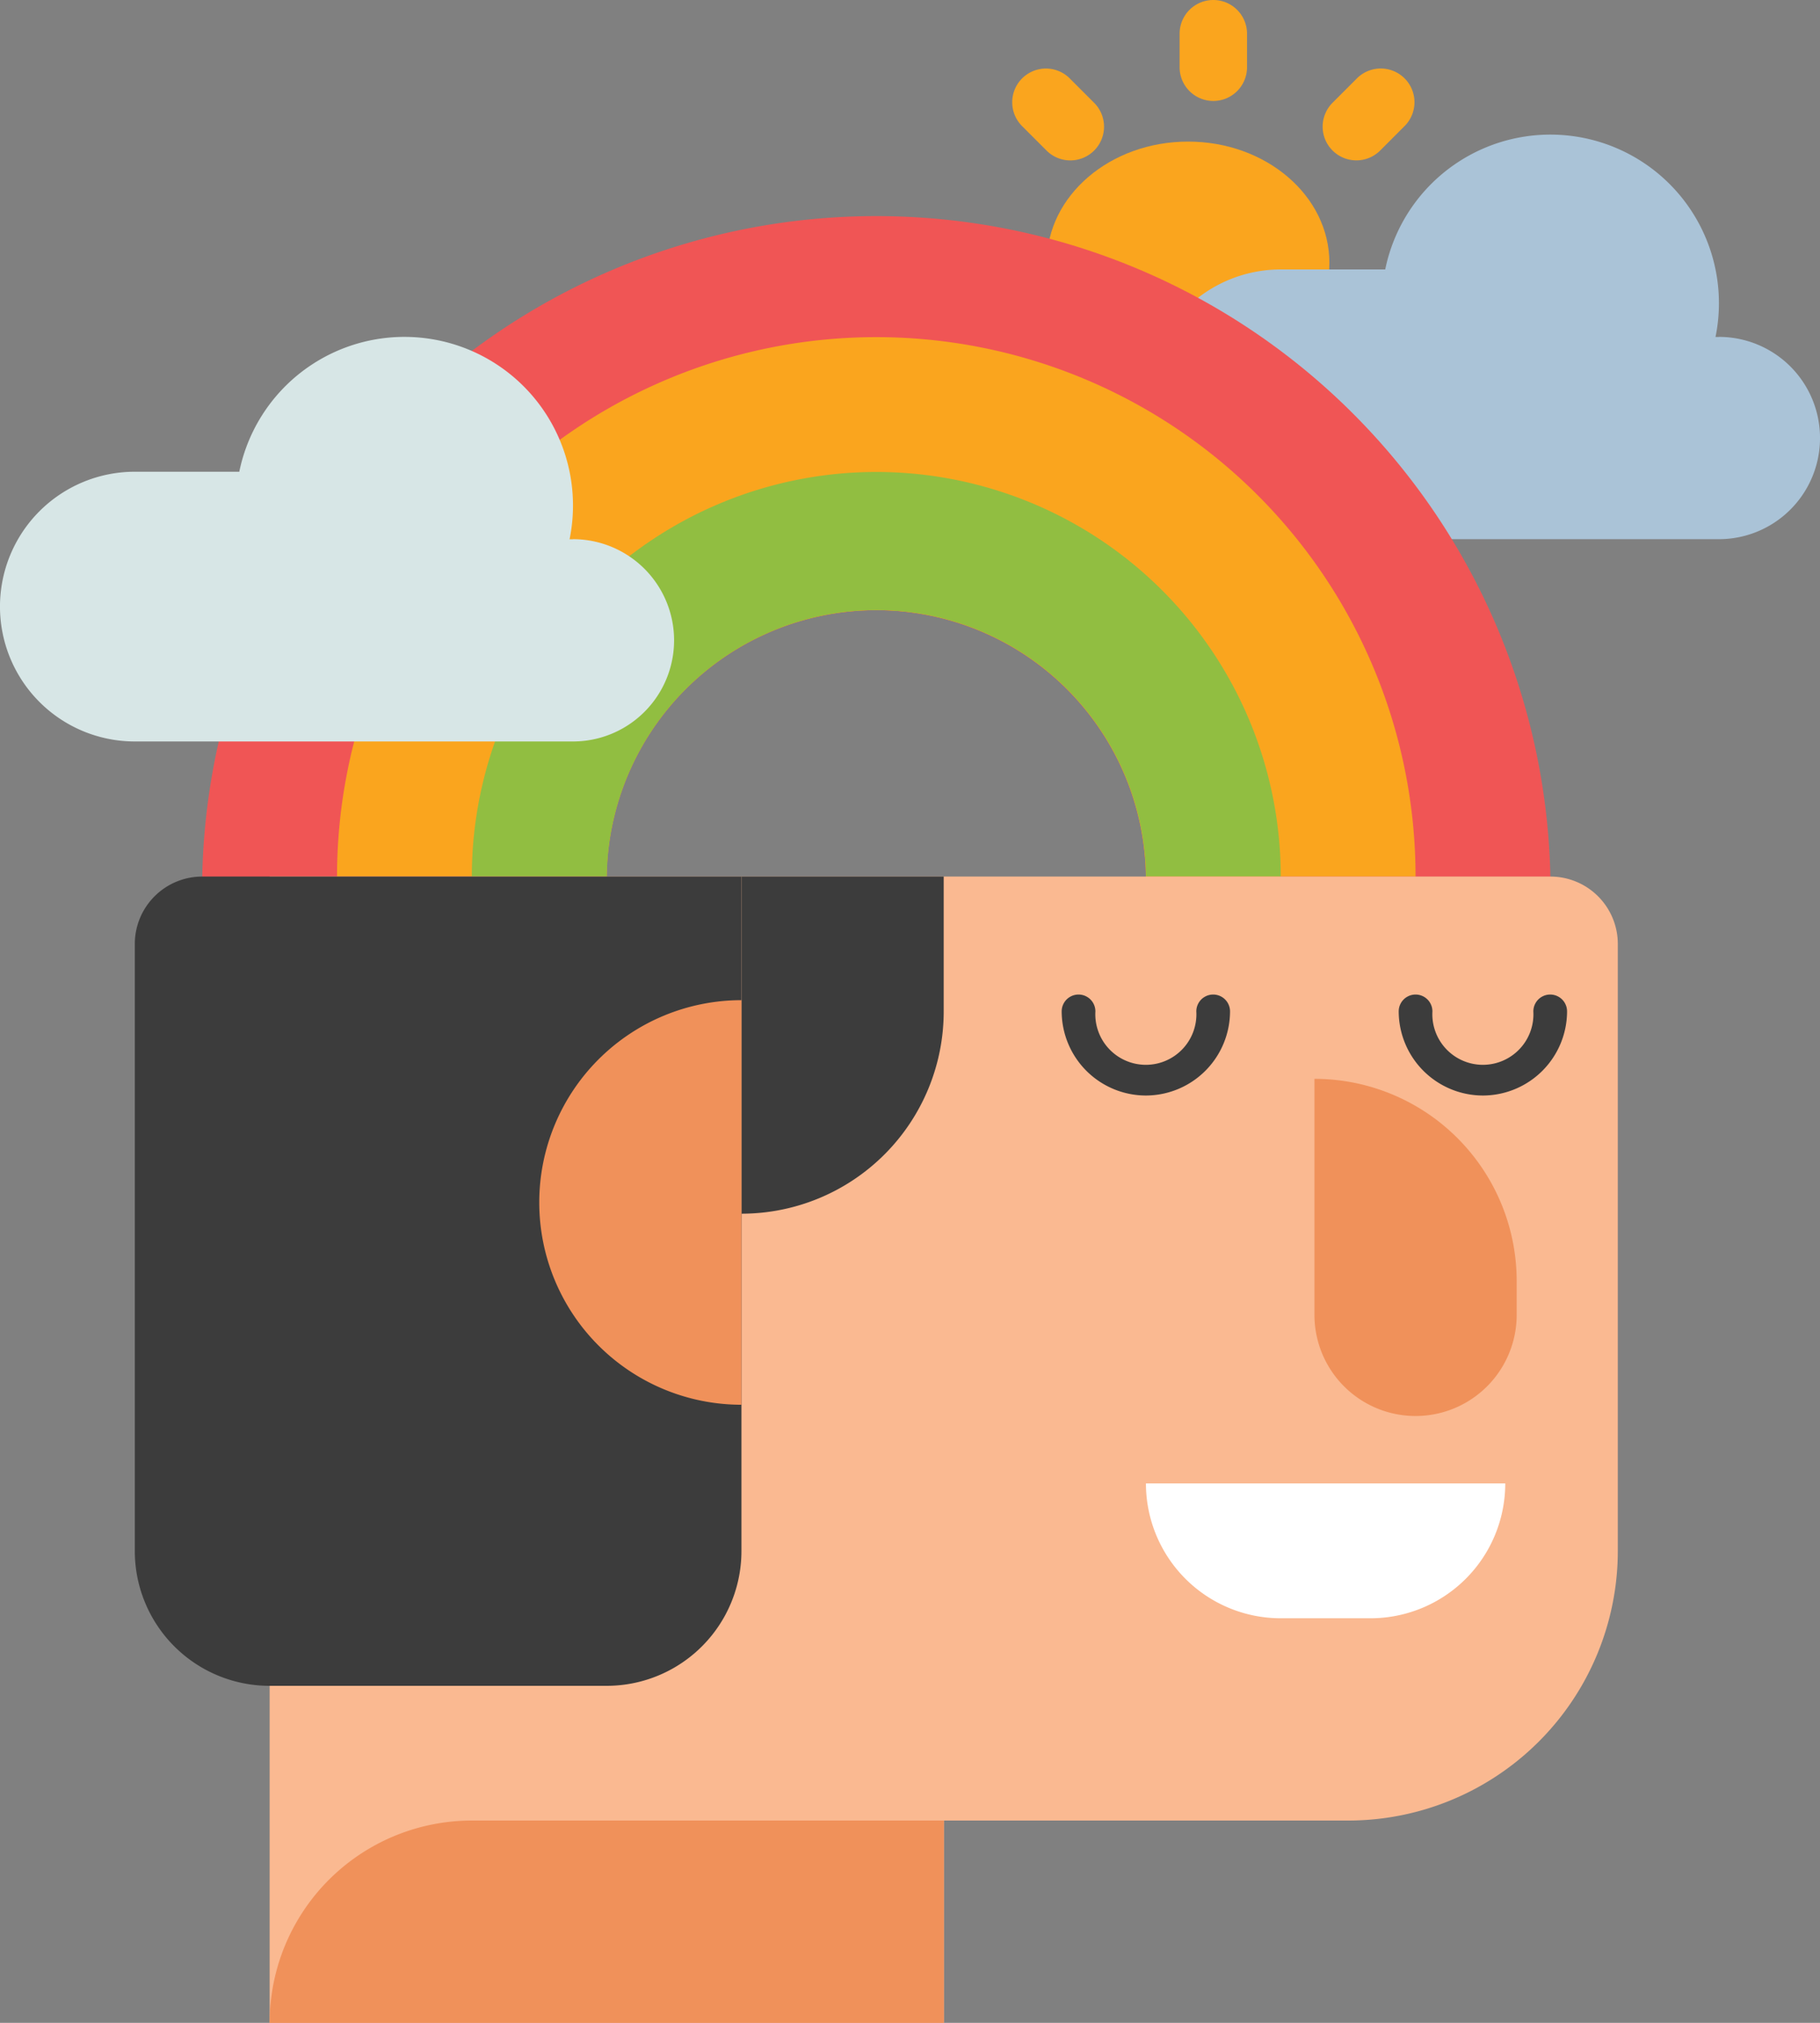 <svg id="relief" xmlns="http://www.w3.org/2000/svg" width="45.08" height="50.089" viewBox="0 0 45.08 50.089">
  <rect x="0" y="0" width="45.08" height="50.089" fill="#808080" stroke="none"/>
  <ellipse id="Ellipse_60" data-name="Ellipse 60" cx="3.5" cy="3" rx="3.5" ry="3" transform="translate(25.928 3.506)" fill="#faa51e"/>
  <path id="Path_385" data-name="Path 385" d="M326.192,53l-.084,0a4.175,4.175,0,0,0-8.181-1.672h-2.588a3.339,3.339,0,0,0,0,6.679h10.853a2.5,2.5,0,1,0,0-5.009Z" transform="translate(-283.616 -44.656)" fill="#aac3d7"/>
  <path id="Path_386" data-name="Path 386" d="M121.393,80.7H111.375a6.679,6.679,0,0,0-13.357,0H88a16.7,16.7,0,0,1,33.393,0Z" transform="translate(-82.991 -58.991)" fill="#f05555"/>
  <path id="Path_387" data-name="Path 387" d="M146.714,109.357h-6.679a6.679,6.679,0,0,0-13.357,0H120a13.357,13.357,0,0,1,26.714,0Z" transform="translate(-111.652 -87.652)" fill="#faa51e"/>
  <path id="Path_388" data-name="Path 388" d="M172.036,138.018H168.7a6.679,6.679,0,0,0-13.357,0H152a10.018,10.018,0,1,1,20.036,0Z" transform="translate(-140.313 -116.313)" fill="#91be41"/>
  <path id="Path_389" data-name="Path 389" d="M104,224v23.375h26.714a6.679,6.679,0,0,0,6.679-6.679V225.67a1.67,1.67,0,0,0-1.67-1.67Z" transform="translate(-97.321 -202.295)" fill="#fab991"/>
  <path id="Path_390" data-name="Path 390" d="M104,448h16.7v5.009H104Z" transform="translate(-97.321 -402.92)" fill="#fab991"/>
  <path id="Path_391" data-name="Path 391" d="M72,225.67V240.7a3.339,3.339,0,0,0,3.339,3.339h8.348a3.339,3.339,0,0,0,3.339-3.339V224H73.67A1.67,1.67,0,0,0,72,225.67Z" transform="translate(-68.661 -202.295)" fill="#3c3c3c"/>
  <path id="Path_392" data-name="Path 392" d="M216,224v8.348a5.009,5.009,0,0,0,5.009-5.009V224Z" transform="translate(-197.634 -202.295)" fill="#3c3c3c"/>
  <path id="Path_393" data-name="Path 393" d="M173.009,253.333a5.009,5.009,0,0,0,0,10.018Z" transform="translate(-154.643 -228.567)" fill="#f0915a"/>
  <path id="Path_394" data-name="Path 394" d="M109.009,448H120.7v5.009H104A5.009,5.009,0,0,1,109.009,448Z" transform="translate(-97.321 -402.92)" fill="#f0915a"/>
  <path id="Path_395" data-name="Path 395" d="M374.087,254.5A2.089,2.089,0,0,1,372,252.417a.417.417,0,1,1,.835,0,1.252,1.252,0,1,0,2.5,0,.417.417,0,1,1,.835,0A2.089,2.089,0,0,1,374.087,254.5Z" transform="translate(-337.355 -227.373)" fill="#3c3c3c"/>
  <path id="Path_396" data-name="Path 396" d="M294.087,254.5A2.089,2.089,0,0,1,292,252.417a.417.417,0,1,1,.835,0,1.252,1.252,0,1,0,2.5,0,.417.417,0,1,1,.835,0A2.089,2.089,0,0,1,294.087,254.5Z" transform="translate(-265.703 -227.373)" fill="#3c3c3c"/>
  <path id="Path_397" data-name="Path 397" d="M352,272a5.009,5.009,0,0,1,5.009,5.009v.835a2.5,2.5,0,1,1-5.009,0Z" transform="translate(-319.442 -245.286)" fill="#f0915a"/>
  <path id="Path_398" data-name="Path 398" d="M312,368h8.9a3.339,3.339,0,0,1-3.339,3.339h-2.226A3.339,3.339,0,0,1,312,368Z" transform="translate(-283.616 -331.268)" fill="#fff"/>
  <path id="Path_399" data-name="Path 399" d="M54.192,101l-.084,0a4.175,4.175,0,0,0-8.181-1.672H43.339a3.339,3.339,0,1,0,0,6.679H54.192a2.5,2.5,0,1,0,0-5.009Z" transform="translate(-40 -87.647)" fill="#d7e6e6"/>
  <g id="Group_417" data-name="Group 417" transform="translate(25.086 0)">
    <path id="Path_400" data-name="Path 400" d="M320.835,18.5A.835.835,0,0,1,320,17.67v-.835a.835.835,0,1,1,1.67,0v.835A.835.835,0,0,1,320.835,18.5Z" transform="translate(-315.868 -16)" fill="#faa51e"/>
    <path id="Path_401" data-name="Path 401" d="M354.774,34.659a.835.835,0,0,1-.59-1.425l.59-.59a.835.835,0,1,1,1.181,1.18l-.59.591A.832.832,0,0,1,354.774,34.659Z" transform="translate(-346.265 -30.688)" fill="#faa51e"/>
    <path id="Path_402" data-name="Path 402" d="M281.828,34.662a.832.832,0,0,1-.59-.245l-.59-.59a.835.835,0,1,1,1.181-1.18l.59.59a.835.835,0,0,1-.59,1.425Z" transform="translate(-280.403 -30.69)" fill="#faa51e"/>
  </g>
</svg>
